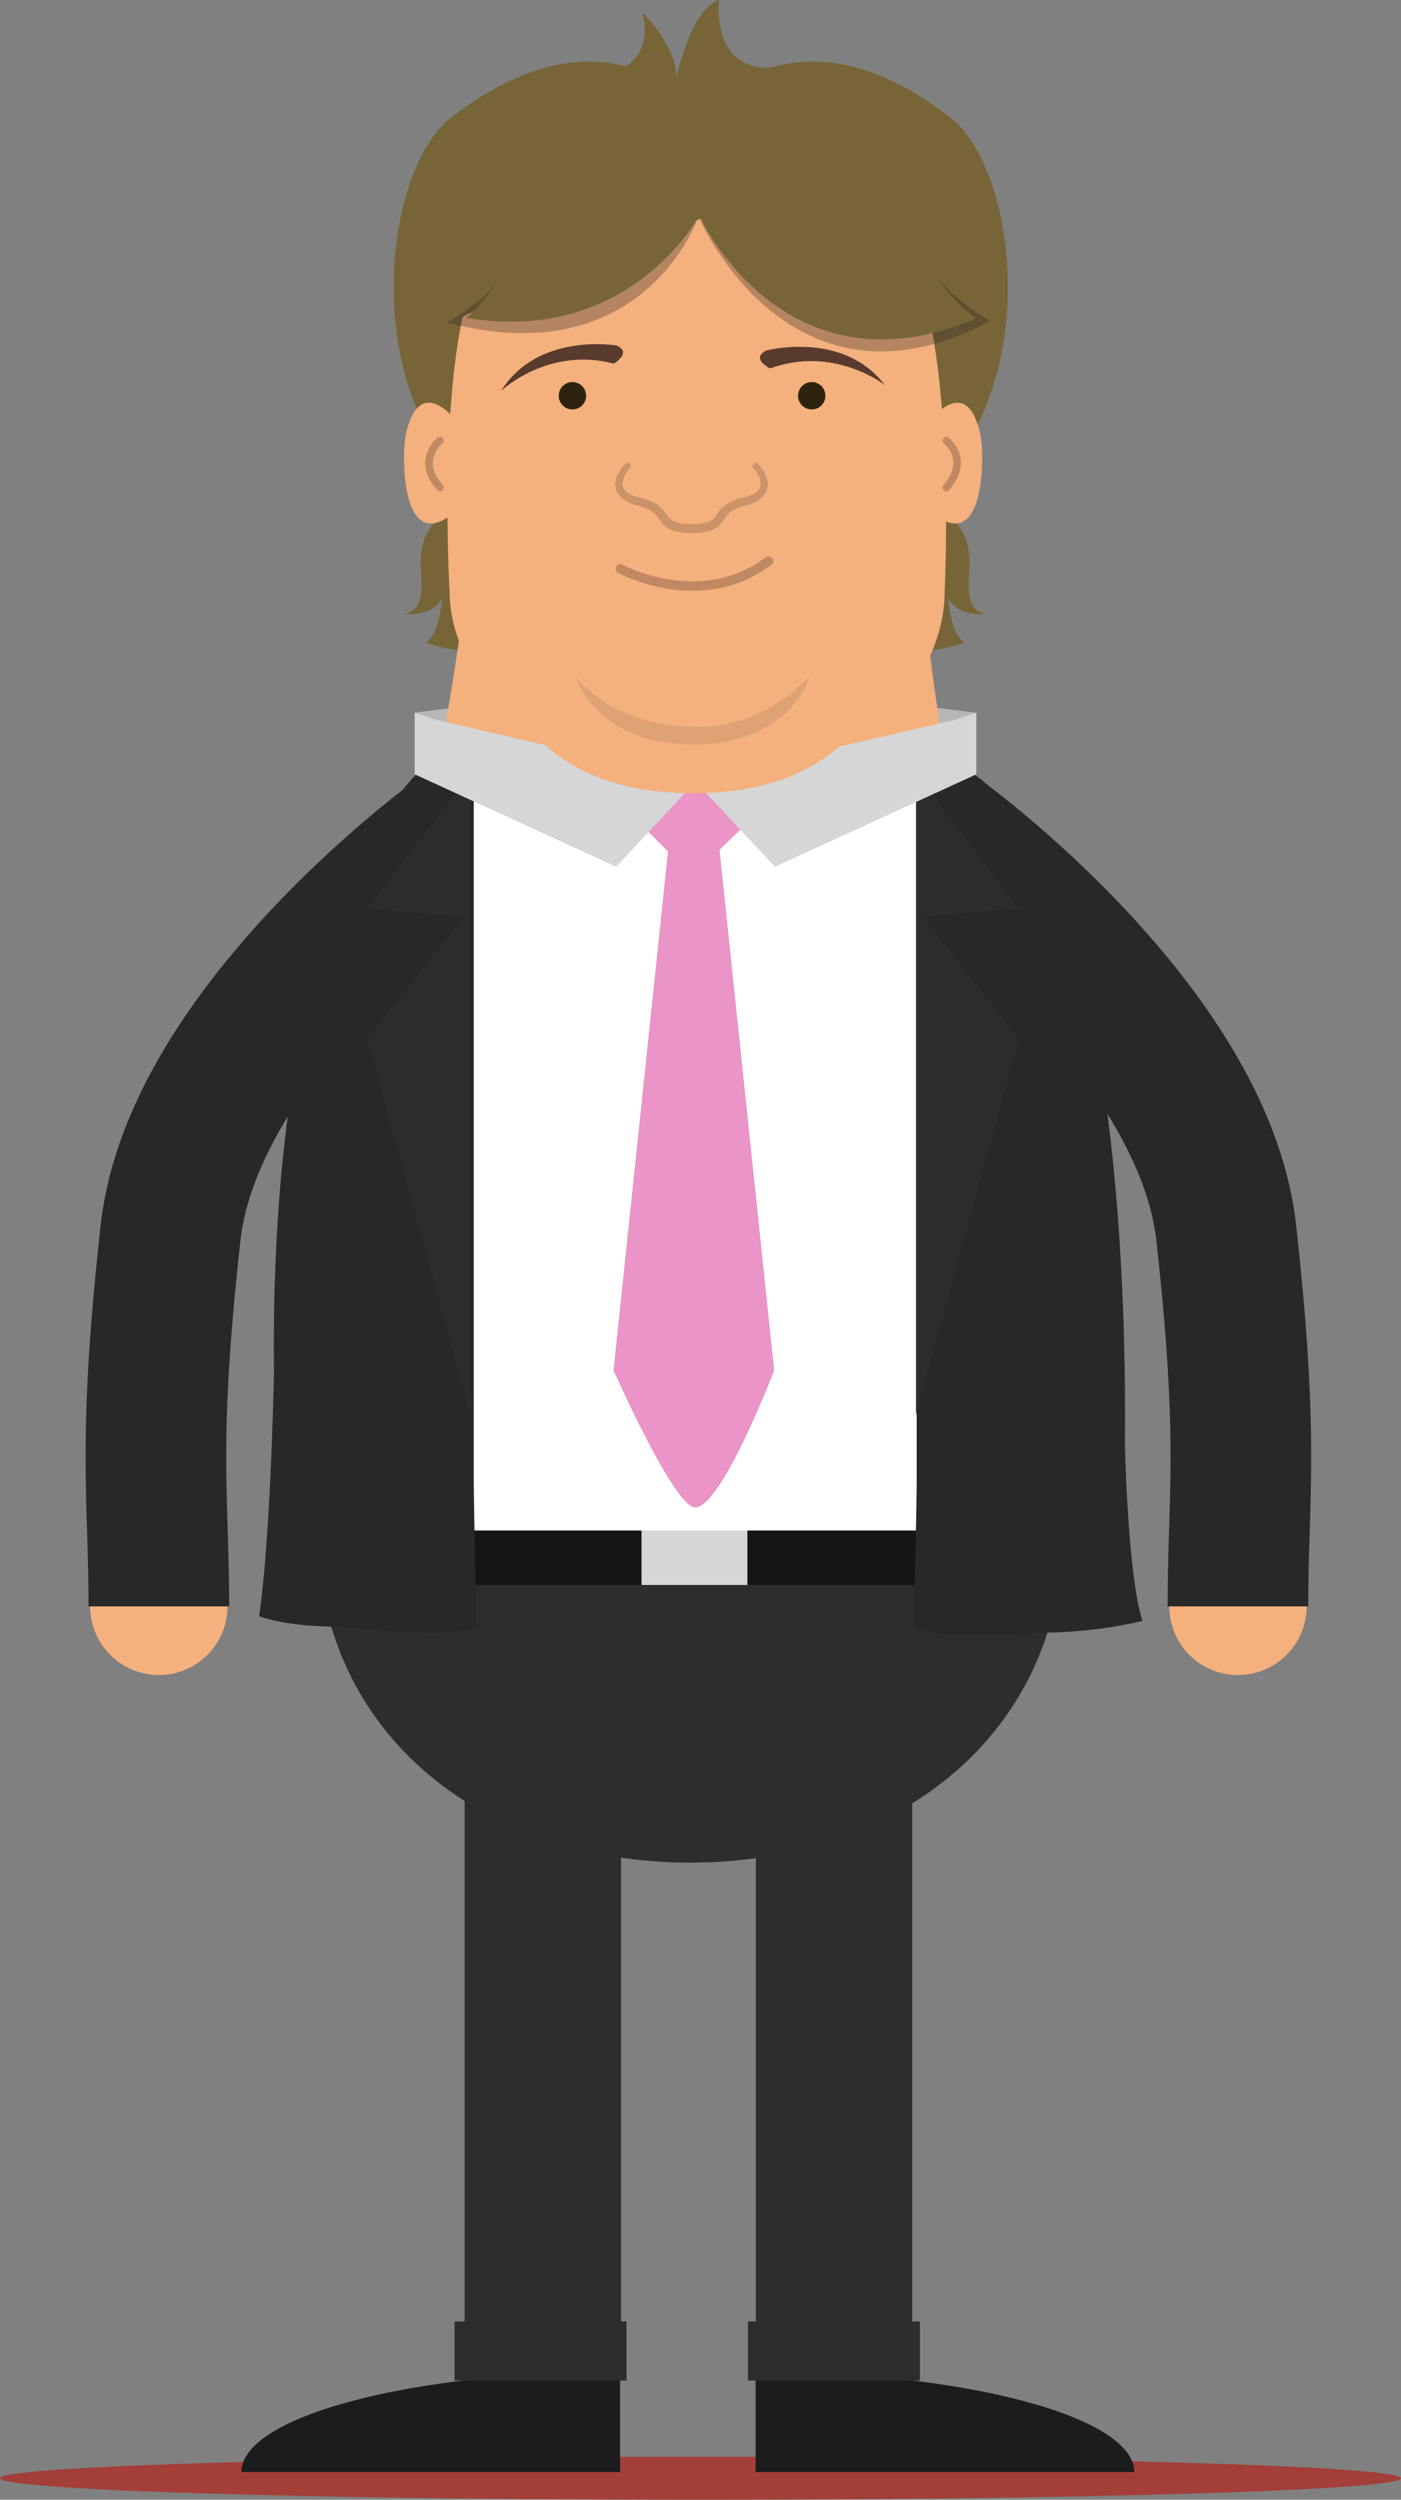 <?xml version="1.0" encoding="utf-8"?>
<!-- Generator: Adobe Illustrator 16.0.0, SVG Export Plug-In . SVG Version: 6.00 Build 0)  -->
<!DOCTYPE svg PUBLIC "-//W3C//DTD SVG 1.1//EN" "http://www.w3.org/Graphics/SVG/1.1/DTD/svg11.dtd">
<svg version="1.1" id="Layer_1" xmlns="http://www.w3.org/2000/svg" xmlns:xlink="http://www.w3.org/1999/xlink" x="0px" y="0px"
	 width="297px" height="529.676px" viewBox="0 0 297 529.676" enable-background="new 0 0 297 529.676" xml:space="preserve">
<rect x="0" y="0" width="297" height="529.676" fill="#808080" stroke="none"/>
<g>
	<ellipse fill="#A33E38" cx="148.5" cy="525.12" rx="148.5" ry="4.556"/>
	<g>
		<path fill="#776537" d="M94.065,109.38c0,0-4.944,1.808-4.896,10.171c0.018,2.804,1.506,10.172-3.768,10.548
			c0,0,6.404,0.754,8.287-3.39c0,0-0.377,7.534-3.391,9.418c0,0,17.706,7.533,20.719-9.418l-1.506-24.862
			C109.511,101.847,98.586,97.325,94.065,109.38z"/>
		<path fill="#776537" d="M205.547,119.551c0.047-8.363-4.897-10.171-4.897-10.171c-4.521-12.055-15.444-7.533-15.444-7.533
			l-1.507,24.862c3.014,16.951,20.719,9.418,20.719,9.418c-3.014-1.884-3.392-9.418-3.392-9.418c1.885,4.144,8.289,3.39,8.289,3.39
			C204.04,129.723,205.529,122.354,205.547,119.551z"/>
		<g>
			<polygon fill="#B7B7B7" points="87.911,151.006 101.85,163.062 99.966,149.5 			"/>
			<polygon fill="#B7B7B7" points="192.823,163.062 206.763,151.006 194.708,149.5 			"/>
			<path fill="#F4B07D" d="M99.881,105.492c0,41.182-23.269,127.112-23.269,127.112h142.143c0,0-23.686-67.596-23.686-127.112
				C195.069,81.697,99.881,81.695,99.881,105.492z"/>
			<g>
				<path fill="#776537" d="M95.713,24.833c-13.847,10.627-19.962,54.781,3.344,78.09l50.596-56.577l-1.194-21.907
					C148.458,24.438,129.976-1.459,95.713,24.833z"/>
				<path fill="#776537" d="M201.386,24.833c-34.264-26.292-52.745-0.395-52.745-0.395l-1.194,21.907l50.596,56.577
					C221.349,79.614,215.229,35.463,201.386,24.833z"/>
				<path fill="#F4B07D" d="M145.81,33.845c-30.319-0.438-43.053,20.024-43.053,20.024c-10.643,17.414-7.461,71.209-7.461,71.209
					c0,26.616,36.916,47.824,52.421,47.824c15.506,0,52.556-19.824,52.556-47.824c0,0,2.614-53.795-8.028-71.209
					C192.244,53.869,176.246,33.406,145.81,33.845z"/>
				<g>
					<path opacity="0.1" fill="#232222" d="M147.704,153.996c-18.069,0-25.598-10.542-25.598-10.542s4.141,14.31,24.718,14.31
						c20.831,0,24.719-14.31,24.719-14.31C159.741,155.256,147.704,153.996,147.704,153.996z"/>
				</g>
				<g opacity="0.2">
					<path fill="#231F20" d="M160.615,98.244c0.153,0.149,0.314,0.33,0.452,0.488c0.139,0.168,0.28,0.334,0.407,0.512
						c0.259,0.354,0.505,0.721,0.706,1.127c0.105,0.199,0.204,0.403,0.279,0.625c0.087,0.215,0.164,0.436,0.209,0.676
						c0.059,0.232,0.106,0.469,0.107,0.724c0.019,0.25,0.026,0.5-0.029,0.757c-0.037,0.257-0.075,0.514-0.19,0.75
						c-0.104,0.235-0.18,0.498-0.343,0.69c-0.151,0.2-0.295,0.419-0.462,0.599l-0.543,0.48c-0.178,0.175-0.381,0.27-0.576,0.395
						l-0.593,0.352l-1.224,0.512l-0.034,0.016l-0.114,0.021c-0.487,0.089-1.041,0.236-1.544,0.405
						c-0.511,0.173-1.005,0.38-1.462,0.625c-0.456,0.244-0.892,0.514-1.236,0.842c-0.36,0.335-0.566,0.635-0.897,1.185
						c-0.342,0.509-0.727,1.116-1.324,1.55c-0.271,0.252-0.586,0.405-0.898,0.571c-0.311,0.188-0.63,0.266-0.948,0.37
						c-0.644,0.246-1.26,0.262-1.892,0.387c-0.632,0.033-1.184,0.073-1.88,0.084c-0.59-0.039-1.138-0.035-1.761-0.107
						c-0.646-0.103-1.294-0.172-1.922-0.402l-0.473-0.148c-0.156-0.068-0.311-0.15-0.465-0.227
						c-0.314-0.146-0.616-0.317-0.891-0.553c-0.588-0.416-1.005-0.997-1.365-1.514l-0.238-0.375l-0.061-0.093l-0.029-0.047
						c0.058,0.084-0.002-0.002,0.002,0.005l-0.129-0.176c-0.195-0.279-0.285-0.33-0.459-0.51c-0.344-0.328-0.78-0.597-1.234-0.843
						c-0.458-0.245-0.952-0.452-1.463-0.624c-0.502-0.17-1.057-0.316-1.544-0.406l-0.114-0.021l-0.034-0.014l-1.223-0.512
						l-0.593-0.353c-0.195-0.124-0.398-0.22-0.576-0.395l-0.543-0.479c-0.167-0.18-0.311-0.398-0.461-0.6
						c-0.163-0.191-0.238-0.454-0.344-0.689c-0.115-0.236-0.153-0.492-0.19-0.749c-0.056-0.257-0.048-0.507-0.029-0.757
						c0.001-0.253,0.048-0.492,0.106-0.724c0.045-0.24,0.121-0.46,0.207-0.675c0.076-0.223,0.174-0.427,0.28-0.626
						c0.2-0.406,0.446-0.773,0.704-1.127c0.268-0.354,0.528-0.675,0.865-1.007c0.253-0.25,0.661-0.247,0.91,0.006
						c0.242,0.245,0.248,0.635,0.02,0.886l-0.018,0.02c-0.229,0.25-0.469,0.571-0.672,0.876c-0.203,0.312-0.395,0.633-0.533,0.963
						c-0.076,0.164-0.146,0.328-0.189,0.495c-0.059,0.165-0.106,0.33-0.123,0.494c-0.034,0.162-0.059,0.323-0.045,0.478
						c-0.004,0.156-0.005,0.311,0.043,0.45c0.03,0.145,0.049,0.291,0.133,0.416c0.073,0.126,0.098,0.272,0.217,0.381
						c0.102,0.115,0.179,0.243,0.289,0.355l0.382,0.312c0.11,0.115,0.286,0.186,0.435,0.274l0.459,0.259l1.034,0.396l-0.147-0.036
						c0.657,0.101,1.23,0.24,1.834,0.421c0.594,0.181,1.182,0.404,1.757,0.689c0.572,0.288,1.134,0.634,1.643,1.098
						c0.243,0.219,0.577,0.574,0.71,0.773l0.13,0.175l0.096,0.138l0.058,0.089l0.233,0.357c0.308,0.423,0.583,0.806,0.958,1.052
						c0.092,0.065,0.174,0.142,0.271,0.201l0.316,0.152l0.315,0.156l0.359,0.104c0.469,0.174,0.982,0.213,1.481,0.299
						c0.527,0.062,1.146,0.056,1.714,0.088l1.597-0.062c0.504-0.102,1.071-0.109,1.517-0.291c0.232-0.074,0.484-0.127,0.67-0.252
						c0.2-0.105,0.416-0.194,0.569-0.35c0.361-0.238,0.618-0.637,0.924-1.079c0.265-0.445,0.72-1.112,1.229-1.552
						c0.509-0.464,1.071-0.809,1.643-1.098c0.575-0.285,1.163-0.509,1.758-0.689c0.604-0.18,1.177-0.319,1.835-0.42l-0.148,0.035
						l1.034-0.396l0.459-0.258c0.148-0.089,0.324-0.159,0.435-0.275l0.382-0.312c0.11-0.111,0.187-0.24,0.288-0.355
						c0.119-0.109,0.144-0.254,0.218-0.381c0.083-0.124,0.102-0.271,0.132-0.415c0.048-0.14,0.047-0.294,0.042-0.45
						c0.015-0.154-0.01-0.315-0.044-0.478c-0.018-0.164-0.065-0.329-0.124-0.494c-0.044-0.167-0.112-0.331-0.189-0.495
						c-0.293-0.651-0.727-1.302-1.212-1.845l-0.006-0.007c-0.237-0.266-0.215-0.673,0.051-0.909
						C159.989,98,160.375,98.012,160.615,98.244z"/>
				</g>
				<circle fill="#2E230E" cx="121.347" cy="83.858" r="2.901"/>
				<path fill="#593B2E" d="M130.661,73.204c0,0-16.637-2.863-24.436,9.625c0,0,9.895-9.466,23.897-5.781
					C130.123,77.048,134.132,74.688,130.661,73.204z"/>
				<circle fill="#2E230E" cx="172.081" cy="83.858" r="2.901"/>
				<path fill="#593B2E" d="M162.373,74.287c-3.317,1.799,0.891,3.779,0.891,3.779c13.606-4.968,24.33,3.538,24.33,3.538
					C178.671,69.896,162.373,74.287,162.373,74.287z"/>
				<path fill="#F4B07D" d="M86.095,91.766c-1.106,4.662-1.197,29.881,13.145,13.947l0.399-12.752
					C99.639,92.961,89.681,76.627,86.095,91.766z"/>
				
					<path fill="none" stroke="#C18963" stroke-width="1.594" stroke-linecap="round" stroke-linejoin="round" stroke-miterlimit="10" d="
					M93.265,93.358c0,0-5.18,3.985,0,9.958"/>
				<path fill="#F4B07D" d="M194.219,92.961l0.403,12.752c14.338,15.934,14.25-9.285,13.144-13.947
					C204.182,76.627,194.219,92.961,194.219,92.961z"/>
				
					<path fill="none" stroke="#C18963" stroke-width="1.594" stroke-linecap="round" stroke-linejoin="round" stroke-miterlimit="10" d="
					M200.597,93.358c0,0,5.177,3.985,0,9.958"/>
				
					<path fill="none" stroke="#C18963" stroke-width="1.99" stroke-linecap="round" stroke-linejoin="round" stroke-miterlimit="10" d="
					M131.524,120.521c0,0,16.854,9.242,31.396-1.623"/>
				<path fill="#776537" d="M154.273,27.094l-36.116,3.981l-24.437,5.312c0,0-5.851,34.934-5.054,35.198
					c0.795,0.265,28.159-14.215,28.159-14.215l31.744-11.025l47.142,14.478l9.564-3.981l-5.048-24.969L154.273,27.094z"/>
				<path opacity="0.3" fill="#231F20" d="M195.712,53.023l-47.413-6.678c0,0,19.127,44.357,61.621,21.649
					C209.92,67.995,197.703,61.388,195.712,53.023z"/>
				<path opacity="0.3" fill="#231F20" d="M94.643,68.302c41.885,11.213,53.386-22.29,53.386-22.29l-40.234,9.746
					C104.248,63.684,94.643,68.302,94.643,68.302z"/>
				<path fill="#776537" d="M195.712,52.324l-47.142-5.979c0,0,17.929,38.384,58.295,21.12
					C206.865,67.466,197.703,60.691,195.712,52.324z"/>
				<path fill="#776537" d="M98.851,67.354c34.533,5.797,49.178-21.343,49.178-21.343l-40.361,7.681
					C106.396,61.018,98.851,67.354,98.851,67.354z"/>
				<path fill="#776537" d="M152.419,0c-6.109,2.125-9.029,16.469-9.029,16.469c0-6.91-7.175-13.814-7.175-13.814
					c2.178,9.412-4.25,11.69-4.25,11.69l-4.247,18.323l24.434,4.515l13.282-16.198l3.344-7.664C150.194,18.848,152.419,0,152.419,0z
					"/>
			</g>
		</g>
		
			<path fill="none" stroke="#F4B07D" stroke-width="29.111" stroke-linecap="round" stroke-linejoin="round" stroke-miterlimit="10" d="
			M96.61,177.566c0,0-55.643,40.37-60.452,83.639c-4.968,44.719-2.484,55.484-2.484,79.172"/>
		<path fill="none" stroke="#282828" stroke-width="29.811" stroke-linejoin="round" stroke-miterlimit="10" d="M96.61,177.566
			c0,0-55.643,40.37-60.452,83.639c-4.968,44.719-2.484,55.484-2.484,79.172"/>
		
			<path fill="none" stroke="#F4B07D" stroke-width="29.111" stroke-linecap="round" stroke-linejoin="round" stroke-miterlimit="10" d="
			M199.492,177.566c0,0,55.647,40.37,60.456,83.639c4.968,44.719,2.484,55.484,2.484,79.172"/>
		<path fill="none" stroke="#282828" stroke-width="29.811" stroke-linejoin="round" stroke-miterlimit="10" d="M199.492,177.566
			c0,0,55.647,40.37,60.456,83.639c4.968,44.719,2.484,55.484,2.484,79.172"/>
		
			<line fill="none" stroke="#2D2D2D" stroke-width="33.15" stroke-linecap="round" stroke-linejoin="round" stroke-miterlimit="10" x1="115.073" y1="335.235" x2="115.073" y2="497.603"/>
		
			<line fill="none" stroke="#2D2D2D" stroke-width="33.15" stroke-linecap="round" stroke-linejoin="round" stroke-miterlimit="10" x1="176.809" y1="335.235" x2="176.809" y2="497.603"/>
		<path fill="#F4B07D" d="M67.964,265.083c0,55.126,0,62.621,0,63.438c0,0.07,0,0.092,0,0.088c0,0.031,0,0.072,0,0.127
			c0,0.136,8.281,0.201,8.281,0.201h71.475v-158.26H92.808C84.335,206.85,67.964,203.937,67.964,265.083z"/>
		<path fill="#F4B07D" d="M144.979,170.677v158.26h71.471c0,0,8.282-0.065,8.282-0.201c0-0.055,0-0.096,0-0.127
			c0,0.004,0-0.018,0-0.088c0-0.816,0-8.312,0-63.438c0-61.146-16.369-58.233-24.845-94.406H144.979z"/>
		<g>
			<circle opacity="0.2" fill="#232222" cx="110.178" cy="224.367" r="7.178"/>
			<circle opacity="0.2" fill="#232222" cx="110.178" cy="224.37" r="3.591"/>
		</g>
		<g>
			<circle opacity="0.2" fill="#232222" cx="182.5" cy="224.367" r="7.178"/>
			<circle opacity="0.2" fill="#232222" cx="182.5" cy="224.37" r="3.591"/>
		</g>
		<ellipse opacity="0.2" fill="#232222" cx="147.442" cy="295.259" rx="2.207" ry="3.588"/>
		<path fill="#2D2D2D" d="M146.339,394.682c43.653,0,79.04-27.108,79.04-70.762H67.298
			C67.298,367.573,102.686,394.682,146.339,394.682z"/>
		<path fill="#1C1C1C" d="M51.185,523.804h80.269v-21.302C87.128,502.502,51.185,512.037,51.185,523.804z"/>
		<path fill="#1C1C1C" d="M160.186,502.502v21.302h80.263C240.448,512.037,204.514,502.502,160.186,502.502z"/>
		<rect x="96.353" y="491.894" fill="#2D2D2D" width="36.463" height="12.513"/>
		<rect x="158.556" y="491.894" fill="#2D2D2D" width="36.458" height="12.513"/>
		<rect x="67.931" y="324.026" fill="#161516" width="157.137" height="11.816"/>
		<rect x="135.994" y="324.026" fill="#D6D6D6" width="22.443" height="11.816"/>
		<rect x="92.135" y="168.899" fill="#FFFFFF" width="107.366" height="155.397"/>
		<path fill="#282828" d="M58.151,287.7c0,0-0.63,37.544-3.229,54.731c0,0,5.016,2.272,17.649,2.272c0,0,25.647,3.025,28.429-0.254
			l-0.756-37.653L58.151,287.7z"/>
		<path fill="#282828" d="M59.826,325.744h40.608V164.115H88.179C47.392,207.839,59.826,325.744,59.826,325.744z"/>
		<path fill="#282828" d="M194.52,306.797l-0.76,37.653c2.784,3.279,26.414,1.513,26.414,1.513c12.637,0,21.999-2.514,21.999-2.514
			c-3.956-12.808-3.956-51.231-3.956-51.231L194.52,306.797z"/>
		<path fill="#282828" d="M206.586,164.115H194.33v161.629h43.622C237.952,325.744,245.289,191.767,206.586,164.115z"/>
		<polygon fill="#2D2D2D" points="98.394,194.115 77.843,220.072 99.698,299.825 99.698,164.038 77.843,192.594 		"/>
		<polygon fill="#2D2D2D" points="194.184,164.038 194.184,299.825 216.039,220.072 195.49,194.115 216.039,192.594 		"/>
		<g>
			<g>
				<polygon fill="#EA94C7" points="130.767,169.571 146.801,185.604 163.412,169.571 147.181,165.367 				"/>
				<path fill="#EA94C7" d="M147.369,173.65v-0.561l-0.28,0.277l-0.276-0.277l-0.029,0.593l-4.997,5.069l-11.725,111.633
					c0,0,12.878,29.033,17.308,29.033c5.618,0,16.749-29.033,16.749-29.033l-11.726-111.633L147.369,173.65z"/>
			</g>
			<polygon fill="#D6D6D6" points="87.911,151.006 87.911,164.068 130.605,183.656 147.717,165.367 92.432,152.514 			"/>
			<polygon fill="#D6D6D6" points="147.181,165.367 164.291,183.656 206.983,164.068 206.983,151.006 202.463,152.514 			"/>
		</g>
		<g>
			<path fill="#F4B07D" d="M148.187,162.754c-28.011,0-39.677-14.938-39.677-14.938s6.416,20.276,38.314,20.276
				c32.291,0,38.315-20.276,38.315-20.276C166.849,164.541,148.187,162.754,148.187,162.754z"/>
		</g>
	</g>
</g>
</svg>
